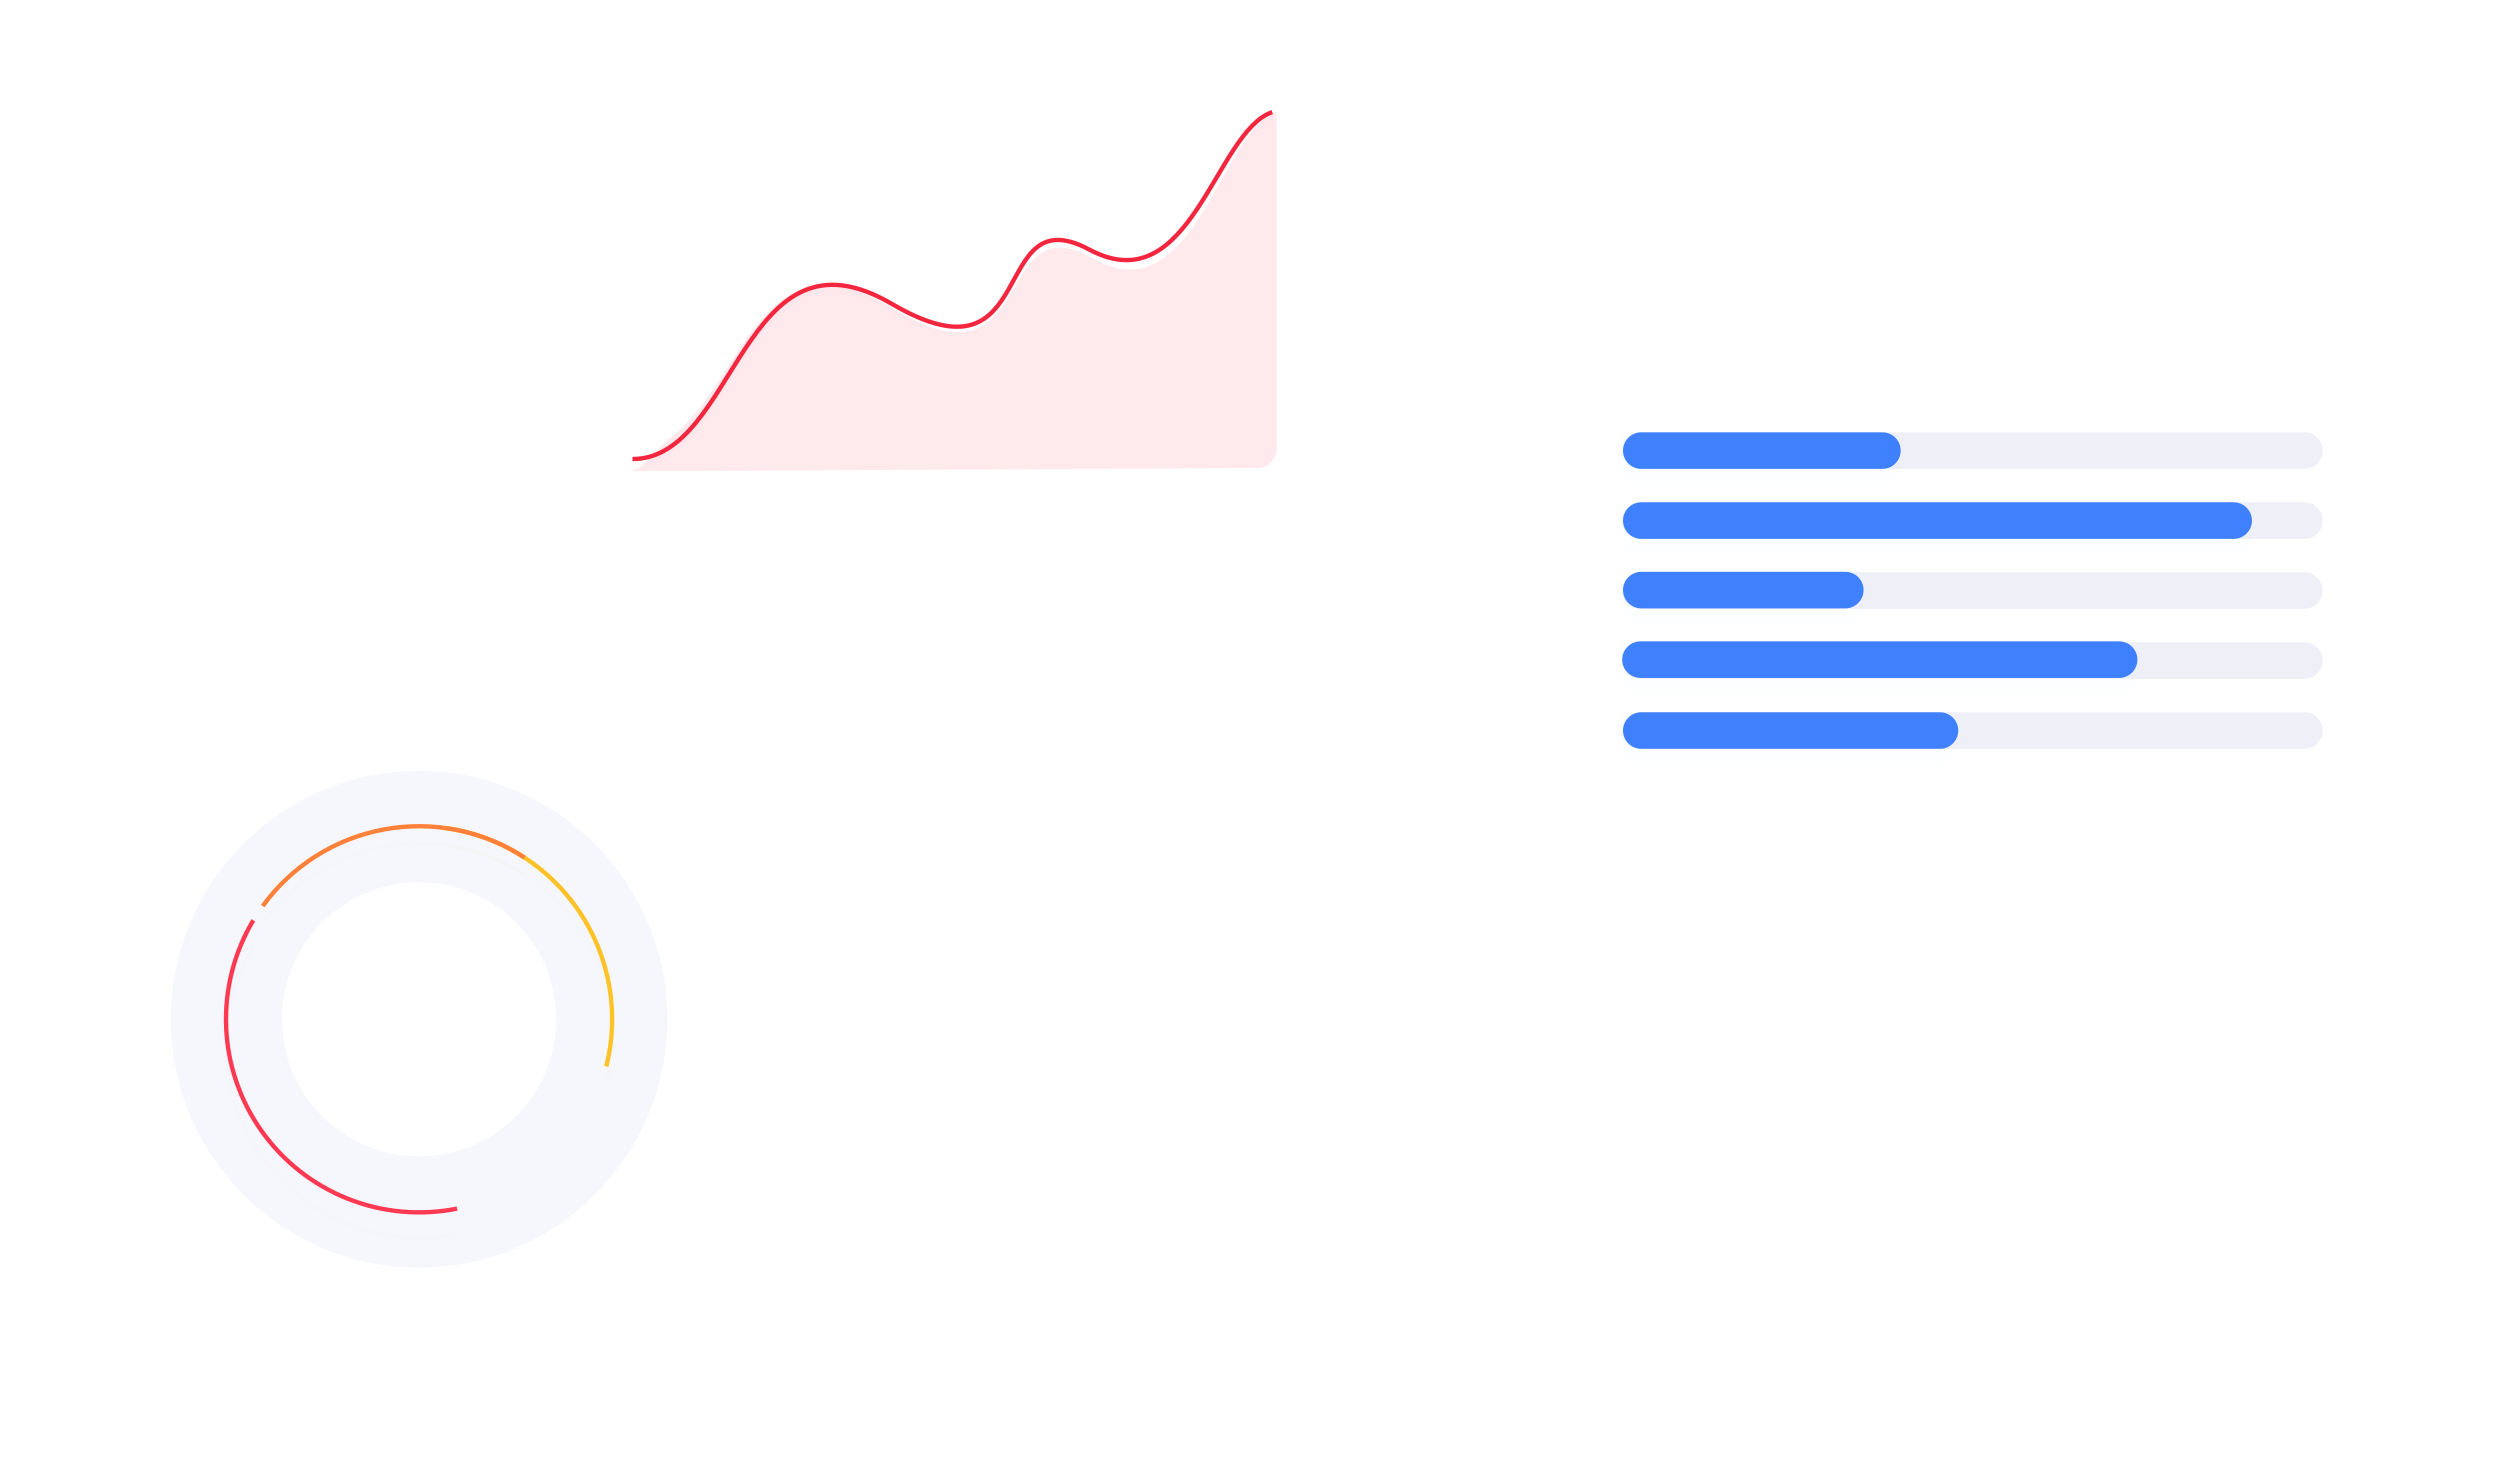 <svg width="573" height="339" viewBox="0 0 573 339" fill="none" xmlns="http://www.w3.org/2000/svg">
<g filter="url(#filter0_d)">
<path d="M521.93 71.936H382.232C365.23 71.936 351.448 85.719 351.448 102.72V167.995C351.448 184.996 365.231 198.778 382.232 198.778H521.93C538.931 198.778 552.713 184.996 552.713 167.995V102.72C552.713 85.719 538.931 71.936 521.93 71.936Z" fill="white" fill-opacity="0.01"/>
</g>
<path d="M521.93 71.936H382.232C365.23 71.936 351.448 85.719 351.448 102.72V167.995C351.448 184.996 365.231 198.778 382.232 198.778H521.93C538.931 198.778 552.713 184.996 552.713 167.995V102.72C552.713 85.719 538.931 71.936 521.93 71.936Z" fill="white"/>
<path d="M528.165 99.085H375.996C373.682 99.085 371.807 100.96 371.807 103.274C371.807 105.588 373.682 107.464 375.996 107.464H528.165C530.479 107.464 532.355 105.588 532.355 103.274C532.355 100.96 530.479 99.085 528.165 99.085Z" fill="#EFF0F7"/>
<g filter="url(#filter1_d)">
<path d="M431.255 99.085H375.996C373.682 99.085 371.807 100.96 371.807 103.274C371.807 105.588 373.682 107.464 375.996 107.464H431.255C433.569 107.464 435.445 105.588 435.445 103.274C435.445 100.96 433.569 99.085 431.255 99.085Z" fill="#3F80FD" fill-opacity="0.01"/>
</g>
<path d="M431.448 99.085H376.189C373.875 99.085 372 100.96 372 103.274C372 105.588 373.875 107.464 376.189 107.464H431.448C433.762 107.464 435.638 105.588 435.638 103.274C435.638 100.96 433.762 99.085 431.448 99.085Z" fill="#3F80FD"/>
<path d="M528.165 115.126H375.996C373.682 115.126 371.807 117.002 371.807 119.316C371.807 121.63 373.682 123.506 375.996 123.506H528.165C530.479 123.506 532.355 121.63 532.355 119.316C532.355 117.002 530.479 115.126 528.165 115.126Z" fill="#EFF0F7"/>
<g filter="url(#filter2_d)">
<path d="M511.765 115.126H375.996C373.682 115.126 371.807 117.002 371.807 119.316C371.807 121.63 373.682 123.506 375.996 123.506H511.765C514.079 123.506 515.955 121.63 515.955 119.316C515.955 117.002 514.079 115.126 511.765 115.126Z" fill="#3F80FD" fill-opacity="0.01"/>
</g>
<path d="M511.958 115.126H376.189C373.875 115.126 372 117.002 372 119.316C372 121.63 373.875 123.506 376.189 123.506H511.958C514.272 123.506 516.148 121.63 516.148 119.316C516.148 117.002 514.272 115.126 511.958 115.126Z" fill="#3F80FD"/>
<path d="M528.165 131.168H375.996C373.682 131.168 371.807 133.044 371.807 135.357C371.807 137.671 373.682 139.547 375.996 139.547H528.165C530.479 139.547 532.355 137.671 532.355 135.357C532.355 133.044 530.479 131.168 528.165 131.168Z" fill="#EFF0F7"/>
<g filter="url(#filter3_d)">
<path d="M422.841 131.063L376.189 131.063C373.875 131.063 372 132.939 372 135.253C372 137.567 373.875 139.443 376.189 139.443H422.841C425.155 139.443 427.031 137.567 427.031 135.253C427.031 132.939 425.155 131.063 422.841 131.063Z" fill="#3F80FD" fill-opacity="0.01"/>
</g>
<path d="M422.944 131.063L376.189 131.063C373.875 131.063 372 132.939 372 135.253C372 137.567 373.875 139.443 376.189 139.443H422.944C425.258 139.443 427.134 137.567 427.134 135.253C427.134 132.939 425.258 131.063 422.944 131.063Z" fill="#3F80FD"/>
<path d="M528.165 147.209H375.996C373.682 147.209 371.807 149.085 371.807 151.399C371.807 153.713 373.682 155.589 375.996 155.589H528.165C530.479 155.589 532.355 153.713 532.355 151.399C532.355 149.085 530.479 147.209 528.165 147.209Z" fill="#EFF0F7"/>
<g filter="url(#filter4_d)">
<path d="M485.702 147.209H375.996C373.682 147.209 371.807 149.085 371.807 151.399C371.807 153.713 373.682 155.589 375.996 155.589H485.702C488.016 155.589 489.892 153.713 489.892 151.399C489.892 149.085 488.016 147.209 485.702 147.209Z" fill="#3F80FD" fill-opacity="0.01"/>
</g>
<path d="M485.702 147H375.996C373.682 147 371.807 148.876 371.807 151.19C371.807 153.504 373.682 155.38 375.996 155.38H485.702C488.016 155.38 489.892 153.504 489.892 151.19C489.892 148.876 488.016 147 485.702 147Z" fill="#3F80FD"/>
<path d="M528.165 163.251H375.996C373.682 163.251 371.807 165.127 371.807 167.441C371.807 169.755 373.682 171.63 375.996 171.63H528.165C530.479 171.63 532.355 169.755 532.355 167.441C532.355 165.127 530.479 163.251 528.165 163.251Z" fill="#EFF0F7"/>
<g filter="url(#filter5_d)">
<path d="M444.447 163.251H375.996C373.682 163.251 371.807 165.127 371.807 167.441C371.807 169.755 373.682 171.63 375.996 171.63H444.447C446.761 171.63 448.637 169.755 448.637 167.441C448.637 165.127 446.761 163.251 444.447 163.251Z" fill="#3F80FD" fill-opacity="0.01"/>
</g>
<path d="M444.64 163.251H376.189C373.875 163.251 372 165.127 372 167.441C372 169.755 373.875 171.63 376.189 171.63H444.64C446.954 171.63 448.83 169.755 448.83 167.441C448.83 165.127 446.954 163.251 444.64 163.251Z" fill="#3F80FD"/>
<g filter="url(#filter6_d)">
<path d="M140.103 154.989H52C34.327 154.989 20 169.316 20 186.989V280.258C20 297.931 34.327 312.258 52 312.258H140.103C157.776 312.258 172.103 297.931 172.103 280.258V186.989C172.103 169.316 157.776 154.989 140.103 154.989Z" fill="white" fill-opacity="0.01"/>
</g>
<path d="M140.103 154.989H52C34.327 154.989 20 169.316 20 186.989V280.258C20 297.931 34.327 312.258 52 312.258H140.103C157.776 312.258 172.103 297.931 172.103 280.258V186.989C172.103 169.316 157.776 154.989 140.103 154.989Z" fill="white"/>
<path d="M152.966 233.623C152.966 265.056 127.484 290.538 96.052 290.538C64.618 290.538 39.137 265.056 39.137 233.623C39.137 202.19 64.618 176.709 96.052 176.709C127.484 176.709 152.966 202.19 152.966 233.623ZM64.639 233.623C64.639 250.972 78.703 265.036 96.052 265.036C113.4 265.036 127.464 250.972 127.464 233.623C127.464 216.275 113.4 202.211 96.052 202.211C78.703 202.211 64.639 216.275 64.639 233.623Z" fill="#F5F7FC"/>
<g filter="url(#filter7_d)">
<path d="M102.057 189.779C108.223 190.624 114.141 192.759 119.425 196.046C124.709 199.333 129.241 203.697 132.724 208.854C136.207 214.011 138.563 219.845 139.639 225.974C140.715 232.103 140.485 238.391 138.966 244.426" stroke="#FFC226" stroke-opacity="0.01" strokeWidth="25.322" strokeLinecap="round"/>
</g>
<path d="M102.057 189.779C108.223 190.624 114.141 192.759 119.425 196.046C124.709 199.333 129.241 203.697 132.724 208.854C136.207 214.011 138.563 219.845 139.639 225.974C140.715 232.103 140.485 238.391 138.966 244.426" stroke="#FFC226" strokeWidth="25.322" strokeLinecap="round"/>
<g filter="url(#filter8_d)">
<path d="M60.209 207.668C66.874 198.463 76.827 192.175 88.003 190.108C99.179 188.041 110.722 190.353 120.24 196.565" stroke="#FF8139" stroke-opacity="0.01" strokeWidth="25.322" strokeLinecap="round"/>
</g>
<path d="M60.209 207.668C66.874 198.463 76.827 192.175 88.003 190.108C99.179 188.041 110.722 190.353 120.24 196.565" stroke="#FF8139" strokeWidth="25.322" strokeLinecap="round"/>
<g filter="url(#filter9_d)">
<path d="M104.758 277.012C96.357 278.698 87.647 277.908 79.686 274.739C71.724 271.571 64.855 266.159 59.91 259.161C54.965 252.163 52.158 243.88 51.83 235.317C51.502 226.755 53.667 218.281 58.062 210.926" stroke="#FF3951" stroke-opacity="0.01" strokeWidth="25.322" strokeLinecap="round"/>
</g>
<path d="M104.758 277.012C96.357 278.698 87.647 277.908 79.686 274.739C71.724 271.571 64.855 266.159 59.91 259.161C54.965 252.163 52.158 243.88 51.83 235.317C51.502 226.755 53.667 218.281 58.062 210.926" stroke="#FF3951" strokeWidth="25.322" strokeLinecap="round"/>
<g filter="url(#filter10_d)">
<path d="M283.845 14H152.783C138.423 14 126.783 25.641 126.783 40V93.726C126.783 108.085 138.423 119.726 152.783 119.726H283.845C298.204 119.726 309.845 108.085 309.845 93.726V40C309.845 25.641 298.204 14 283.845 14Z" fill="white" fill-opacity="0.01"/>
</g>
<path d="M283.845 14H152.783C138.423 14 126.783 25.641 126.783 40V93.726C126.783 108.085 138.423 119.726 152.783 119.726H283.845C298.204 119.726 309.845 108.085 309.845 93.726V40C309.845 25.641 298.204 14 283.845 14Z" fill="white"/>
<path opacity="0.1" d="M250.399 59.201C226.954 45.979 238.583 91.73 204.037 70.392C174.209 51.967 169.837 88.789 153.476 100.452C150.897 102.29 147.343 107.987 144.057 108.021L288.212 107.264C290.639 107.252 292.6 105.28 292.6 102.853V25.705C279.44 30.343 273.844 72.423 250.399 59.201Z" fill="#F4263E"/>
<g filter="url(#filter11_d)">
<path d="M144.967 105.211C168.931 105.211 170.095 49.577 204.407 69.647C238.719 89.717 226.399 44.774 249.686 57.21C272.972 69.647 278.529 30.067 291.601 25.704" stroke="#F4263E" stroke-opacity="0.01" strokeWidth="3.151" strokeLinecap="round"/>
</g>
<path d="M144.967 105.211C168.931 105.211 170.095 49.577 204.407 69.647C238.719 89.717 226.399 44.774 249.686 57.21C272.972 69.647 278.529 30.067 291.601 25.704" stroke="#F4263E" strokeWidth="3.151" strokeLinecap="round"/>
<defs>
<filter id="filter0_d" x="331.448" y="57.936" width="241.265" height="166.842" filterUnits="userSpaceOnUse" color-interpolation-filters="sRGB">
<feFlood flood-opacity="0" result="BackgroundImageFix"/>
<feColorMatrix in="SourceAlpha" type="matrix" values="0 0 0 0 0 0 0 0 0 0 0 0 0 0 0 0 0 0 127 0"/>
<feOffset dy="6"/>
<feGaussianBlur stdDeviation="10"/>
<feColorMatrix type="matrix" values="0 0 0 0 0.247 0 0 0 0 0.502 0 0 0 0 0.992 0 0 0 0.05 0"/>
<feBlend mode="normal" in2="BackgroundImageFix" result="effect1_dropShadow"/>
<feBlend mode="normal" in="SourceGraphic" in2="effect1_dropShadow" result="shape"/>
</filter>
<filter id="filter1_d" x="362.753" y="93.652" width="81.746" height="26.488" filterUnits="userSpaceOnUse" color-interpolation-filters="sRGB">
<feFlood flood-opacity="0" result="BackgroundImageFix"/>
<feColorMatrix in="SourceAlpha" type="matrix" values="0 0 0 0 0 0 0 0 0 0 0 0 0 0 0 0 0 0 127 0"/>
<feOffset dy="3.622"/>
<feGaussianBlur stdDeviation="4.527"/>
<feColorMatrix type="matrix" values="0 0 0 0 0.247 0 0 0 0 0.502 0 0 0 0 0.992 0 0 0 0.29 0"/>
<feBlend mode="normal" in2="BackgroundImageFix" result="effect1_dropShadow"/>
<feBlend mode="normal" in="SourceGraphic" in2="effect1_dropShadow" result="shape"/>
</filter>
<filter id="filter2_d" x="362.753" y="109.694" width="162.256" height="26.488" filterUnits="userSpaceOnUse" color-interpolation-filters="sRGB">
<feFlood flood-opacity="0" result="BackgroundImageFix"/>
<feColorMatrix in="SourceAlpha" type="matrix" values="0 0 0 0 0 0 0 0 0 0 0 0 0 0 0 0 0 0 127 0"/>
<feOffset dy="3.622"/>
<feGaussianBlur stdDeviation="4.527"/>
<feColorMatrix type="matrix" values="0 0 0 0 0.247 0 0 0 0 0.502 0 0 0 0 0.992 0 0 0 0.29 0"/>
<feBlend mode="normal" in2="BackgroundImageFix" result="effect1_dropShadow"/>
<feBlend mode="normal" in="SourceGraphic" in2="effect1_dropShadow" result="shape"/>
</filter>
<filter id="filter3_d" x="362.946" y="125.631" width="73.139" height="26.488" filterUnits="userSpaceOnUse" color-interpolation-filters="sRGB">
<feFlood flood-opacity="0" result="BackgroundImageFix"/>
<feColorMatrix in="SourceAlpha" type="matrix" values="0 0 0 0 0 0 0 0 0 0 0 0 0 0 0 0 0 0 127 0"/>
<feOffset dy="3.622"/>
<feGaussianBlur stdDeviation="4.527"/>
<feColorMatrix type="matrix" values="0 0 0 0 0.247 0 0 0 0 0.502 0 0 0 0 0.992 0 0 0 0.29 0"/>
<feBlend mode="normal" in2="BackgroundImageFix" result="effect1_dropShadow"/>
<feBlend mode="normal" in="SourceGraphic" in2="effect1_dropShadow" result="shape"/>
</filter>
<filter id="filter4_d" x="362.753" y="141.777" width="136.193" height="26.488" filterUnits="userSpaceOnUse" color-interpolation-filters="sRGB">
<feFlood flood-opacity="0" result="BackgroundImageFix"/>
<feColorMatrix in="SourceAlpha" type="matrix" values="0 0 0 0 0 0 0 0 0 0 0 0 0 0 0 0 0 0 127 0"/>
<feOffset dy="3.622"/>
<feGaussianBlur stdDeviation="4.527"/>
<feColorMatrix type="matrix" values="0 0 0 0 0.247 0 0 0 0 0.502 0 0 0 0 0.992 0 0 0 0.29 0"/>
<feBlend mode="normal" in2="BackgroundImageFix" result="effect1_dropShadow"/>
<feBlend mode="normal" in="SourceGraphic" in2="effect1_dropShadow" result="shape"/>
</filter>
<filter id="filter5_d" x="362.753" y="157.819" width="94.938" height="26.487" filterUnits="userSpaceOnUse" color-interpolation-filters="sRGB">
<feFlood flood-opacity="0" result="BackgroundImageFix"/>
<feColorMatrix in="SourceAlpha" type="matrix" values="0 0 0 0 0 0 0 0 0 0 0 0 0 0 0 0 0 0 127 0"/>
<feOffset dy="3.622"/>
<feGaussianBlur stdDeviation="4.527"/>
<feColorMatrix type="matrix" values="0 0 0 0 0.247 0 0 0 0 0.502 0 0 0 0 0.992 0 0 0 0.29 0"/>
<feBlend mode="normal" in2="BackgroundImageFix" result="effect1_dropShadow"/>
<feBlend mode="normal" in="SourceGraphic" in2="effect1_dropShadow" result="shape"/>
</filter>
<filter id="filter6_d" x="0" y="140.989" width="192.103" height="197.269" filterUnits="userSpaceOnUse" color-interpolation-filters="sRGB">
<feFlood flood-opacity="0" result="BackgroundImageFix"/>
<feColorMatrix in="SourceAlpha" type="matrix" values="0 0 0 0 0 0 0 0 0 0 0 0 0 0 0 0 0 0 127 0"/>
<feOffset dy="6"/>
<feGaussianBlur stdDeviation="10"/>
<feColorMatrix type="matrix" values="0 0 0 0 1 0 0 0 0 0.506 0 0 0 0 0.224 0 0 0 0.1 0"/>
<feBlend mode="normal" in2="BackgroundImageFix" result="effect1_dropShadow"/>
<feBlend mode="normal" in="SourceGraphic" in2="effect1_dropShadow" result="shape"/>
</filter>
<filter id="filter7_d" x="81.603" y="173.221" width="79.154" height="95.556" filterUnits="userSpaceOnUse" color-interpolation-filters="sRGB">
<feFlood flood-opacity="0" result="BackgroundImageFix"/>
<feColorMatrix in="SourceAlpha" type="matrix" values="0 0 0 0 0 0 0 0 0 0 0 0 0 0 0 0 0 0 127 0"/>
<feOffset dy="3.896"/>
<feGaussianBlur stdDeviation="3.896"/>
<feColorMatrix type="matrix" values="0 0 0 0 1 0 0 0 0 0.761 0 0 0 0 0.149 0 0 0 0.21 0"/>
<feBlend mode="normal" in2="BackgroundImageFix" result="effect1_dropShadow"/>
<feBlend mode="normal" in="SourceGraphic" in2="effect1_dropShadow" result="shape"/>
</filter>
<filter id="filter8_d" x="39.755" y="172.813" width="100.938" height="59.204" filterUnits="userSpaceOnUse" color-interpolation-filters="sRGB">
<feFlood flood-opacity="0" result="BackgroundImageFix"/>
<feColorMatrix in="SourceAlpha" type="matrix" values="0 0 0 0 0 0 0 0 0 0 0 0 0 0 0 0 0 0 127 0"/>
<feOffset dy="3.896"/>
<feGaussianBlur stdDeviation="3.896"/>
<feColorMatrix type="matrix" values="0 0 0 0 1 0 0 0 0 0.506 0 0 0 0 0.224 0 0 0 0.16 0"/>
<feBlend mode="normal" in2="BackgroundImageFix" result="effect1_dropShadow"/>
<feBlend mode="normal" in="SourceGraphic" in2="effect1_dropShadow" result="shape"/>
</filter>
<filter id="filter9_d" x="23.554" y="188.524" width="109.45" height="123.44" filterUnits="userSpaceOnUse" color-interpolation-filters="sRGB">
<feFlood flood-opacity="0" result="BackgroundImageFix"/>
<feColorMatrix in="SourceAlpha" type="matrix" values="0 0 0 0 0 0 0 0 0 0 0 0 0 0 0 0 0 0 127 0"/>
<feOffset dy="5.843"/>
<feGaussianBlur stdDeviation="7.791"/>
<feColorMatrix type="matrix" values="0 0 0 0 1 0 0 0 0 0.224 0 0 0 0 0.318 0 0 0 0.34 0"/>
<feBlend mode="normal" in2="BackgroundImageFix" result="effect1_dropShadow"/>
<feBlend mode="normal" in="SourceGraphic" in2="effect1_dropShadow" result="shape"/>
</filter>
<filter id="filter10_d" x="106.783" y="0" width="223.062" height="145.726" filterUnits="userSpaceOnUse" color-interpolation-filters="sRGB">
<feFlood flood-opacity="0" result="BackgroundImageFix"/>
<feColorMatrix in="SourceAlpha" type="matrix" values="0 0 0 0 0 0 0 0 0 0 0 0 0 0 0 0 0 0 127 0"/>
<feOffset dy="6"/>
<feGaussianBlur stdDeviation="10"/>
<feColorMatrix type="matrix" values="0 0 0 0 0.957 0 0 0 0 0.149 0 0 0 0 0.243 0 0 0 0.1 0"/>
<feBlend mode="normal" in2="BackgroundImageFix" result="effect1_dropShadow"/>
<feBlend mode="normal" in="SourceGraphic" in2="effect1_dropShadow" result="shape"/>
</filter>
<filter id="filter11_d" x="140.241" y="22.238" width="156.087" height="88.96" filterUnits="userSpaceOnUse" color-interpolation-filters="sRGB">
<feFlood flood-opacity="0" result="BackgroundImageFix"/>
<feColorMatrix in="SourceAlpha" type="matrix" values="0 0 0 0 0 0 0 0 0 0 0 0 0 0 0 0 0 0 127 0"/>
<feOffset dy="1.26"/>
<feGaussianBlur stdDeviation="1.575"/>
<feColorMatrix type="matrix" values="0 0 0 0 0.957 0 0 0 0 0.149 0 0 0 0 0.243 0 0 0 0.33 0"/>
<feBlend mode="normal" in2="BackgroundImageFix" result="effect1_dropShadow"/>
<feBlend mode="normal" in="SourceGraphic" in2="effect1_dropShadow" result="shape"/>
</filter>
</defs>
</svg>
